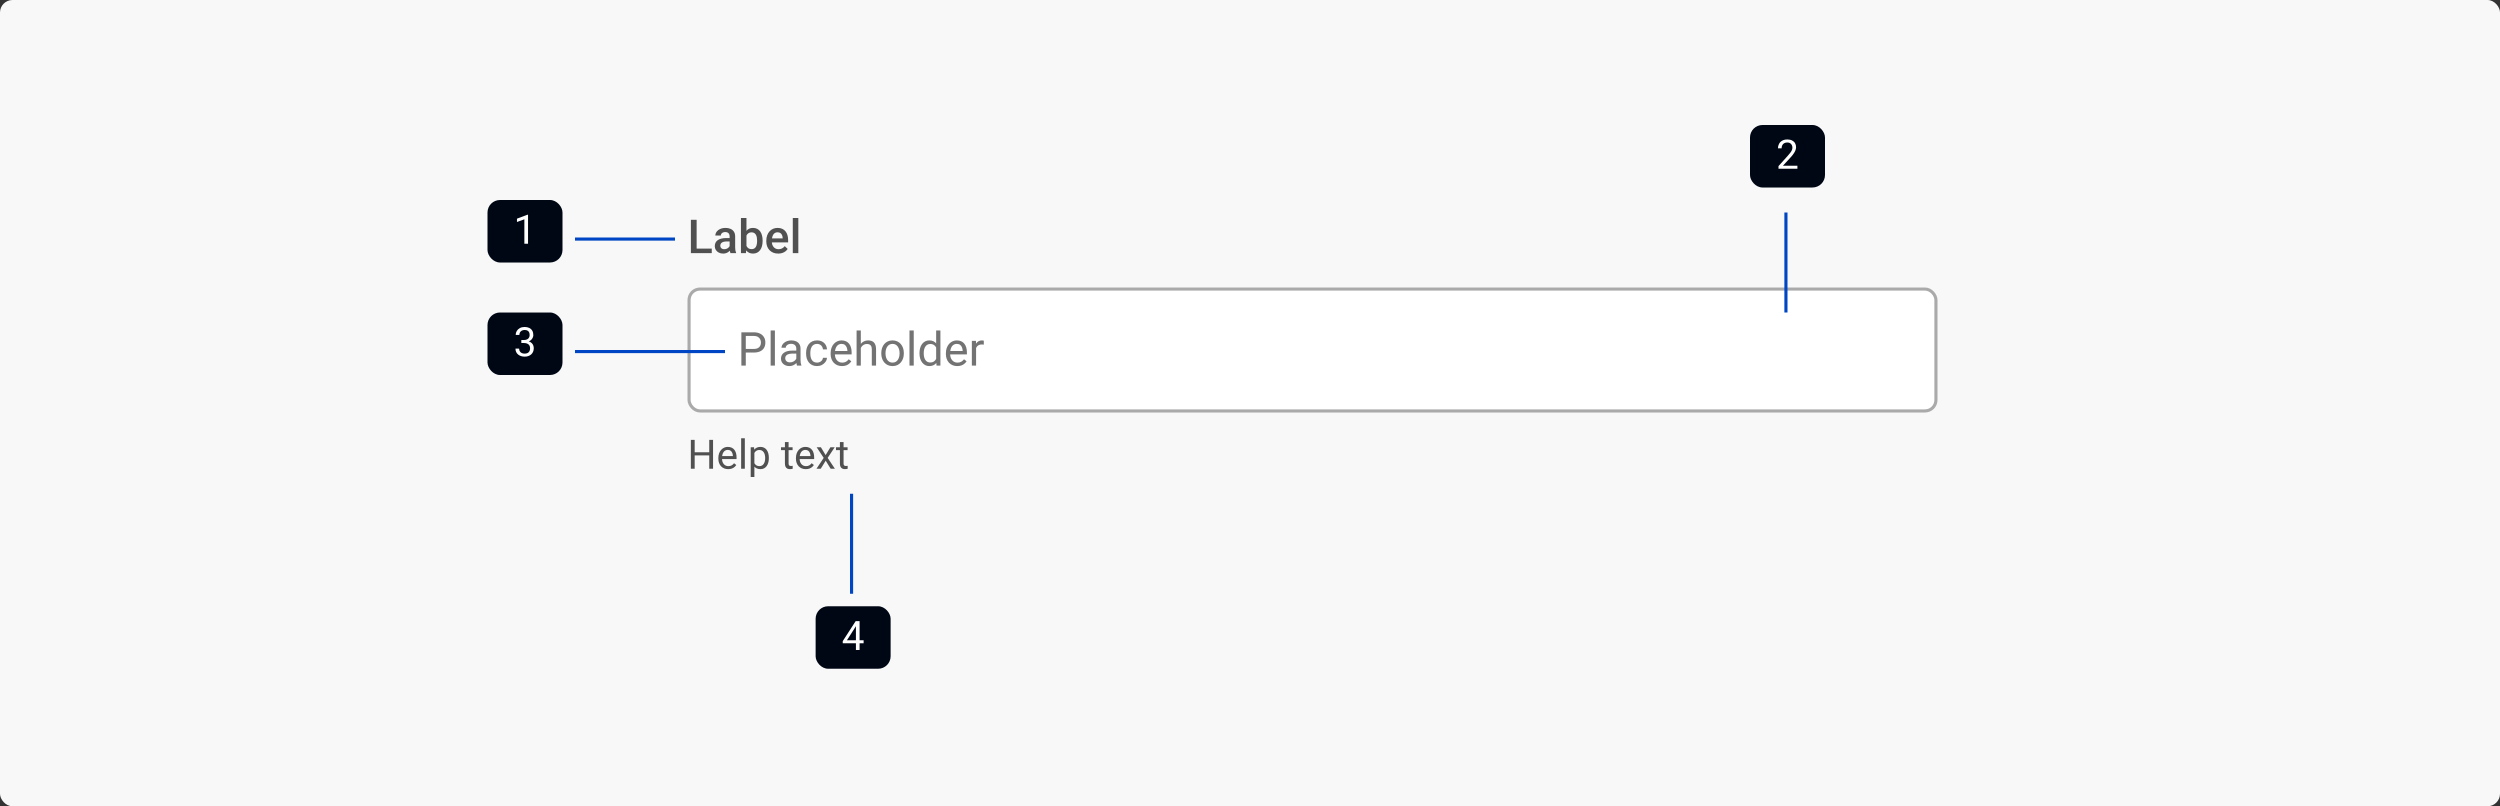 <svg width="800" height="258" viewBox="0 0 800 258" fill="none" xmlns="http://www.w3.org/2000/svg">
<rect x="0" y="0" width="800" height="258" fill="#333333" stroke="none"/>
<rect width="800" height="258" rx="4" fill="#F8F8F8"/>
<path d="M227.764 79.543V81H222.41V79.543H227.764ZM222.922 70.336V81H221.084V70.336H222.922ZM233.477 79.411V75.631C233.477 75.348 233.425 75.104 233.323 74.899C233.22 74.694 233.064 74.535 232.854 74.423C232.649 74.311 232.39 74.254 232.078 74.254C231.79 74.254 231.541 74.303 231.331 74.401C231.121 74.499 230.957 74.63 230.84 74.796C230.723 74.962 230.664 75.15 230.664 75.36H228.906C228.906 75.048 228.982 74.745 229.133 74.452C229.285 74.159 229.504 73.898 229.792 73.668C230.081 73.439 230.425 73.258 230.825 73.126C231.226 72.995 231.675 72.929 232.173 72.929C232.769 72.929 233.296 73.029 233.755 73.229C234.219 73.429 234.583 73.732 234.846 74.137C235.115 74.538 235.249 75.04 235.249 75.646V79.169C235.249 79.53 235.273 79.855 235.322 80.143C235.376 80.426 235.452 80.673 235.549 80.883V81H233.74C233.657 80.81 233.591 80.568 233.542 80.275C233.499 79.977 233.477 79.689 233.477 79.411ZM233.733 76.181L233.748 77.272H232.48C232.153 77.272 231.865 77.304 231.616 77.367C231.367 77.426 231.16 77.514 230.994 77.631C230.828 77.748 230.703 77.89 230.62 78.056C230.537 78.222 230.496 78.41 230.496 78.62C230.496 78.83 230.544 79.022 230.642 79.198C230.74 79.369 230.881 79.503 231.067 79.601C231.257 79.699 231.487 79.748 231.755 79.748C232.117 79.748 232.432 79.674 232.7 79.528C232.974 79.376 233.188 79.193 233.345 78.978C233.501 78.759 233.584 78.551 233.594 78.356L234.165 79.14C234.106 79.34 234.006 79.555 233.865 79.784C233.723 80.014 233.538 80.233 233.308 80.443C233.083 80.648 232.812 80.817 232.495 80.949C232.183 81.081 231.821 81.147 231.411 81.147C230.894 81.147 230.432 81.044 230.027 80.839C229.622 80.629 229.304 80.348 229.075 79.997C228.845 79.64 228.73 79.237 228.73 78.788C228.73 78.368 228.809 77.997 228.965 77.675C229.126 77.348 229.36 77.074 229.668 76.855C229.98 76.635 230.361 76.469 230.811 76.356C231.26 76.239 231.772 76.181 232.349 76.181H233.733ZM237.102 69.75H238.867V79.308L238.699 81H237.102V69.75ZM244.038 76.964V77.118C244.038 77.704 243.972 78.244 243.84 78.737C243.713 79.225 243.518 79.65 243.254 80.011C242.996 80.373 242.673 80.653 242.288 80.853C241.907 81.049 241.465 81.147 240.962 81.147C240.469 81.147 240.039 81.054 239.673 80.868C239.307 80.683 238.999 80.419 238.75 80.077C238.506 79.735 238.308 79.328 238.157 78.854C238.005 78.38 237.898 77.858 237.834 77.287V76.796C237.898 76.22 238.005 75.697 238.157 75.228C238.308 74.755 238.506 74.347 238.75 74.005C238.999 73.659 239.304 73.393 239.666 73.207C240.032 73.022 240.459 72.929 240.947 72.929C241.455 72.929 241.902 73.026 242.288 73.222C242.678 73.417 243.003 73.695 243.262 74.057C243.521 74.413 243.713 74.838 243.84 75.331C243.972 75.824 244.038 76.369 244.038 76.964ZM242.273 77.118V76.964C242.273 76.608 242.244 76.273 242.185 75.961C242.126 75.644 242.029 75.365 241.892 75.126C241.76 74.887 241.58 74.699 241.35 74.562C241.125 74.42 240.845 74.35 240.508 74.35C240.195 74.35 239.927 74.403 239.702 74.511C239.478 74.618 239.29 74.765 239.138 74.95C238.987 75.136 238.867 75.351 238.779 75.595C238.696 75.839 238.64 76.103 238.611 76.386V77.711C238.655 78.078 238.748 78.415 238.889 78.722C239.036 79.025 239.241 79.269 239.504 79.455C239.768 79.635 240.107 79.726 240.522 79.726C240.85 79.726 241.125 79.66 241.35 79.528C241.575 79.396 241.753 79.213 241.885 78.978C242.021 78.739 242.119 78.461 242.178 78.144C242.241 77.826 242.273 77.484 242.273 77.118ZM249.026 81.147C248.44 81.147 247.91 81.051 247.437 80.861C246.968 80.665 246.567 80.394 246.235 80.048C245.908 79.701 245.657 79.293 245.481 78.825C245.305 78.356 245.217 77.851 245.217 77.309V77.016C245.217 76.395 245.308 75.834 245.488 75.331C245.669 74.828 245.92 74.398 246.243 74.042C246.565 73.681 246.946 73.405 247.385 73.214C247.825 73.024 248.301 72.929 248.813 72.929C249.38 72.929 249.875 73.024 250.3 73.214C250.725 73.405 251.077 73.673 251.355 74.02C251.638 74.362 251.848 74.769 251.985 75.243C252.126 75.717 252.197 76.239 252.197 76.811V77.565H246.074V76.298H250.454V76.159C250.444 75.841 250.381 75.543 250.264 75.265C250.151 74.987 249.978 74.762 249.744 74.591C249.509 74.42 249.197 74.335 248.806 74.335C248.513 74.335 248.252 74.398 248.022 74.525C247.798 74.647 247.61 74.826 247.458 75.06C247.307 75.294 247.19 75.578 247.107 75.91C247.029 76.237 246.99 76.606 246.99 77.016V77.309C246.99 77.655 247.036 77.978 247.129 78.275C247.227 78.568 247.368 78.825 247.554 79.044C247.739 79.264 247.964 79.438 248.228 79.564C248.491 79.686 248.792 79.748 249.128 79.748C249.553 79.748 249.932 79.662 250.264 79.491C250.596 79.32 250.884 79.079 251.128 78.766L252.058 79.667C251.887 79.916 251.665 80.155 251.392 80.385C251.118 80.609 250.784 80.793 250.388 80.934C249.998 81.076 249.543 81.147 249.026 81.147ZM255.464 69.75V81H253.691V69.75H255.464Z" fill="#505050"/>
<rect x="220.5" y="92.5" width="399" height="39" rx="3.5" fill="white"/>
<path d="M241.171 112.818H238.322V111.668H241.171C241.723 111.668 242.169 111.58 242.511 111.404C242.853 111.229 243.102 110.984 243.258 110.672C243.419 110.359 243.5 110.003 243.5 109.603C243.5 109.236 243.419 108.892 243.258 108.57C243.102 108.248 242.853 107.989 242.511 107.793C242.169 107.593 241.723 107.493 241.171 107.493H238.651V117H237.238V106.336H241.171C241.977 106.336 242.658 106.475 243.214 106.753C243.771 107.032 244.193 107.417 244.481 107.911C244.77 108.399 244.914 108.958 244.914 109.588C244.914 110.271 244.77 110.855 244.481 111.338C244.193 111.822 243.771 112.19 243.214 112.444C242.658 112.693 241.977 112.818 241.171 112.818ZM247.968 105.75V117H246.605V105.75H247.968ZM254.816 115.645V111.565C254.816 111.253 254.752 110.982 254.625 110.752C254.503 110.518 254.318 110.337 254.069 110.21C253.82 110.083 253.512 110.02 253.146 110.02C252.804 110.02 252.504 110.079 252.245 110.196C251.991 110.313 251.791 110.467 251.645 110.657C251.503 110.848 251.432 111.053 251.432 111.272H250.077C250.077 110.989 250.15 110.708 250.297 110.43C250.443 110.152 250.653 109.9 250.927 109.676C251.205 109.446 251.537 109.266 251.923 109.134C252.313 108.997 252.748 108.929 253.227 108.929C253.803 108.929 254.311 109.026 254.75 109.222C255.194 109.417 255.541 109.712 255.79 110.108C256.044 110.499 256.171 110.989 256.171 111.58V115.271C256.171 115.535 256.193 115.816 256.237 116.114C256.286 116.412 256.356 116.668 256.449 116.883V117H255.036C254.967 116.844 254.914 116.636 254.875 116.377C254.835 116.114 254.816 115.87 254.816 115.645ZM255.05 112.195L255.065 113.147H253.695C253.31 113.147 252.965 113.179 252.663 113.243C252.36 113.301 252.106 113.392 251.901 113.514C251.696 113.636 251.54 113.79 251.432 113.975C251.325 114.156 251.271 114.368 251.271 114.612C251.271 114.861 251.327 115.088 251.439 115.293C251.552 115.499 251.72 115.662 251.945 115.784C252.174 115.901 252.455 115.96 252.787 115.96C253.202 115.96 253.568 115.872 253.886 115.696C254.203 115.521 254.455 115.306 254.64 115.052C254.831 114.798 254.933 114.551 254.948 114.312L255.526 114.964C255.492 115.169 255.399 115.396 255.248 115.645C255.097 115.894 254.894 116.133 254.64 116.363C254.391 116.587 254.093 116.775 253.747 116.927C253.405 117.073 253.019 117.146 252.589 117.146C252.052 117.146 251.581 117.042 251.176 116.832C250.775 116.622 250.463 116.341 250.238 115.989C250.019 115.633 249.909 115.235 249.909 114.795C249.909 114.371 249.992 113.997 250.158 113.675C250.324 113.348 250.563 113.077 250.875 112.862C251.188 112.642 251.564 112.476 252.003 112.364C252.443 112.251 252.934 112.195 253.476 112.195H255.05ZM261.474 116.033C261.796 116.033 262.094 115.967 262.367 115.835C262.641 115.704 262.865 115.523 263.041 115.293C263.217 115.059 263.317 114.793 263.341 114.495H264.63C264.606 114.964 264.447 115.401 264.154 115.806C263.866 116.207 263.488 116.531 263.019 116.78C262.55 117.024 262.035 117.146 261.474 117.146C260.878 117.146 260.358 117.042 259.914 116.832C259.474 116.622 259.108 116.333 258.815 115.967C258.527 115.601 258.31 115.181 258.163 114.708C258.021 114.229 257.951 113.724 257.951 113.191V112.884C257.951 112.352 258.021 111.849 258.163 111.375C258.31 110.896 258.527 110.474 258.815 110.108C259.108 109.742 259.474 109.454 259.914 109.244C260.358 109.034 260.878 108.929 261.474 108.929C262.094 108.929 262.636 109.056 263.1 109.31C263.563 109.559 263.927 109.9 264.191 110.335C264.459 110.765 264.606 111.253 264.63 111.8H263.341C263.317 111.473 263.224 111.177 263.063 110.914C262.907 110.65 262.692 110.44 262.418 110.284C262.15 110.123 261.835 110.042 261.474 110.042C261.059 110.042 260.709 110.125 260.426 110.291C260.148 110.452 259.926 110.672 259.76 110.95C259.599 111.224 259.481 111.529 259.408 111.866C259.34 112.198 259.306 112.537 259.306 112.884V113.191C259.306 113.538 259.34 113.88 259.408 114.217C259.477 114.554 259.591 114.859 259.752 115.132C259.918 115.406 260.141 115.625 260.419 115.792C260.702 115.953 261.054 116.033 261.474 116.033ZM269.442 117.146C268.891 117.146 268.39 117.054 267.941 116.868C267.497 116.678 267.113 116.412 266.791 116.07C266.474 115.728 266.229 115.323 266.059 114.854C265.888 114.385 265.802 113.873 265.802 113.316V113.008C265.802 112.364 265.897 111.79 266.088 111.287C266.278 110.779 266.537 110.35 266.864 109.998C267.191 109.646 267.562 109.38 267.978 109.2C268.393 109.019 268.822 108.929 269.267 108.929C269.833 108.929 270.321 109.026 270.731 109.222C271.146 109.417 271.486 109.69 271.75 110.042C272.013 110.389 272.208 110.799 272.335 111.272C272.462 111.741 272.526 112.254 272.526 112.811V113.418H266.608V112.312H271.171V112.21C271.151 111.858 271.078 111.517 270.951 111.185C270.829 110.853 270.634 110.579 270.365 110.364C270.097 110.149 269.73 110.042 269.267 110.042C268.959 110.042 268.676 110.108 268.417 110.24C268.158 110.367 267.936 110.557 267.75 110.811C267.565 111.065 267.421 111.375 267.318 111.741C267.216 112.107 267.165 112.53 267.165 113.008V113.316C267.165 113.692 267.216 114.046 267.318 114.378C267.426 114.705 267.58 114.993 267.78 115.242C267.985 115.491 268.231 115.687 268.52 115.828C268.812 115.97 269.145 116.041 269.516 116.041C269.994 116.041 270.399 115.943 270.731 115.748C271.063 115.552 271.354 115.291 271.603 114.964L272.423 115.616C272.252 115.875 272.035 116.121 271.771 116.355C271.508 116.59 271.183 116.78 270.797 116.927C270.417 117.073 269.965 117.146 269.442 117.146ZM275.463 105.75V117H274.108V105.75H275.463ZM275.141 112.737L274.577 112.715C274.582 112.173 274.662 111.673 274.818 111.214C274.975 110.75 275.194 110.347 275.478 110.005C275.761 109.664 276.098 109.4 276.488 109.214C276.884 109.024 277.321 108.929 277.799 108.929C278.19 108.929 278.542 108.982 278.854 109.09C279.167 109.192 279.433 109.358 279.652 109.588C279.877 109.817 280.048 110.115 280.165 110.481C280.282 110.843 280.341 111.285 280.341 111.807V117H278.979V111.792C278.979 111.377 278.917 111.045 278.795 110.796C278.673 110.542 278.495 110.359 278.261 110.247C278.026 110.13 277.738 110.071 277.396 110.071C277.06 110.071 276.752 110.142 276.474 110.284C276.2 110.425 275.963 110.621 275.763 110.87C275.568 111.119 275.414 111.404 275.302 111.727C275.194 112.044 275.141 112.381 275.141 112.737ZM282.011 113.125V112.957C282.011 112.386 282.094 111.856 282.26 111.368C282.426 110.875 282.665 110.447 282.978 110.086C283.29 109.72 283.668 109.437 284.113 109.236C284.557 109.031 285.055 108.929 285.607 108.929C286.164 108.929 286.664 109.031 287.108 109.236C287.558 109.437 287.938 109.72 288.251 110.086C288.568 110.447 288.81 110.875 288.976 111.368C289.142 111.856 289.225 112.386 289.225 112.957V113.125C289.225 113.697 289.142 114.227 288.976 114.715C288.81 115.203 288.568 115.63 288.251 115.997C287.938 116.358 287.56 116.641 287.116 116.846C286.676 117.046 286.178 117.146 285.622 117.146C285.065 117.146 284.564 117.046 284.12 116.846C283.676 116.641 283.295 116.358 282.978 115.997C282.665 115.63 282.426 115.203 282.26 114.715C282.094 114.227 282.011 113.697 282.011 113.125ZM283.366 112.957V113.125C283.366 113.521 283.412 113.895 283.505 114.246C283.598 114.593 283.737 114.9 283.922 115.169C284.113 115.438 284.35 115.65 284.633 115.806C284.916 115.958 285.246 116.033 285.622 116.033C285.993 116.033 286.317 115.958 286.596 115.806C286.879 115.65 287.113 115.438 287.299 115.169C287.484 114.9 287.624 114.593 287.716 114.246C287.814 113.895 287.863 113.521 287.863 113.125V112.957C287.863 112.566 287.814 112.198 287.716 111.851C287.624 111.5 287.482 111.189 287.292 110.921C287.106 110.647 286.872 110.433 286.588 110.276C286.31 110.12 285.983 110.042 285.607 110.042C285.236 110.042 284.909 110.12 284.625 110.276C284.347 110.433 284.113 110.647 283.922 110.921C283.737 111.189 283.598 111.5 283.505 111.851C283.412 112.198 283.366 112.566 283.366 112.957ZM292.396 105.75V117H291.034V105.75H292.396ZM299.567 115.462V105.75H300.929V117H299.684L299.567 115.462ZM294.235 113.125V112.972C294.235 112.366 294.308 111.817 294.455 111.324C294.606 110.826 294.818 110.398 295.092 110.042C295.37 109.686 295.7 109.412 296.081 109.222C296.466 109.026 296.896 108.929 297.37 108.929C297.868 108.929 298.302 109.017 298.673 109.192C299.049 109.363 299.367 109.615 299.625 109.947C299.889 110.274 300.097 110.669 300.248 111.133C300.399 111.597 300.504 112.122 300.563 112.708V113.382C300.509 113.963 300.404 114.485 300.248 114.949C300.097 115.413 299.889 115.809 299.625 116.136C299.367 116.463 299.049 116.714 298.673 116.89C298.297 117.061 297.858 117.146 297.355 117.146C296.891 117.146 296.466 117.046 296.081 116.846C295.7 116.646 295.37 116.365 295.092 116.004C294.818 115.643 294.606 115.218 294.455 114.729C294.308 114.236 294.235 113.702 294.235 113.125ZM295.597 112.972V113.125C295.597 113.521 295.636 113.892 295.714 114.239C295.797 114.585 295.924 114.891 296.095 115.154C296.266 115.418 296.483 115.625 296.747 115.777C297.011 115.923 297.326 115.997 297.692 115.997C298.141 115.997 298.51 115.901 298.798 115.711C299.091 115.521 299.325 115.269 299.501 114.957C299.677 114.644 299.813 114.305 299.911 113.938V112.173C299.853 111.905 299.767 111.646 299.655 111.397C299.547 111.143 299.406 110.918 299.23 110.723C299.059 110.523 298.847 110.364 298.593 110.247C298.344 110.13 298.048 110.071 297.707 110.071C297.335 110.071 297.016 110.149 296.747 110.306C296.483 110.457 296.266 110.667 296.095 110.936C295.924 111.199 295.797 111.507 295.714 111.858C295.636 112.205 295.597 112.576 295.597 112.972ZM306.327 117.146C305.775 117.146 305.275 117.054 304.826 116.868C304.381 116.678 303.998 116.412 303.676 116.07C303.358 115.728 303.114 115.323 302.943 114.854C302.772 114.385 302.687 113.873 302.687 113.316V113.008C302.687 112.364 302.782 111.79 302.973 111.287C303.163 110.779 303.422 110.35 303.749 109.998C304.076 109.646 304.447 109.38 304.862 109.2C305.277 109.019 305.707 108.929 306.151 108.929C306.718 108.929 307.206 109.026 307.616 109.222C308.031 109.417 308.371 109.69 308.634 110.042C308.898 110.389 309.093 110.799 309.22 111.272C309.347 111.741 309.411 112.254 309.411 112.811V113.418H303.493V112.312H308.056V112.21C308.036 111.858 307.963 111.517 307.836 111.185C307.714 110.853 307.519 110.579 307.25 110.364C306.981 110.149 306.615 110.042 306.151 110.042C305.844 110.042 305.561 110.108 305.302 110.24C305.043 110.367 304.821 110.557 304.635 110.811C304.45 111.065 304.306 111.375 304.203 111.741C304.101 112.107 304.049 112.53 304.049 113.008V113.316C304.049 113.692 304.101 114.046 304.203 114.378C304.311 114.705 304.464 114.993 304.665 115.242C304.87 115.491 305.116 115.687 305.404 115.828C305.697 115.97 306.029 116.041 306.4 116.041C306.879 116.041 307.284 115.943 307.616 115.748C307.948 115.552 308.239 115.291 308.488 114.964L309.308 115.616C309.137 115.875 308.92 116.121 308.656 116.355C308.393 116.59 308.068 116.78 307.682 116.927C307.301 117.073 306.85 117.146 306.327 117.146ZM312.348 110.32V117H310.993V109.075H312.311L312.348 110.32ZM314.823 109.031L314.816 110.291C314.704 110.267 314.596 110.252 314.494 110.247C314.396 110.237 314.284 110.232 314.157 110.232C313.844 110.232 313.568 110.281 313.329 110.379C313.09 110.477 312.887 110.613 312.721 110.789C312.555 110.965 312.423 111.175 312.326 111.419C312.233 111.658 312.172 111.922 312.143 112.21L311.762 112.43C311.762 111.951 311.808 111.502 311.901 111.082C311.999 110.662 312.147 110.291 312.348 109.969C312.548 109.642 312.802 109.388 313.109 109.207C313.422 109.021 313.793 108.929 314.223 108.929C314.32 108.929 314.433 108.941 314.56 108.965C314.687 108.985 314.774 109.007 314.823 109.031Z" fill="#737373"/>
<rect x="220.5" y="92.5" width="399" height="39" rx="3.5" stroke="#AAAAAA"/>
<path d="M227.109 144.731V145.728H222.107V144.731H227.109ZM222.298 140.758V150H221.073V140.758H222.298ZM228.176 140.758V150H226.957V140.758H228.176ZM233.025 150.127C232.547 150.127 232.113 150.047 231.724 149.886C231.339 149.721 231.007 149.49 230.728 149.194C230.452 148.898 230.241 148.546 230.093 148.14C229.945 147.734 229.871 147.29 229.871 146.807V146.541C229.871 145.982 229.953 145.485 230.118 145.049C230.283 144.609 230.507 144.236 230.791 143.932C231.075 143.627 231.396 143.396 231.756 143.24C232.116 143.083 232.488 143.005 232.873 143.005C233.364 143.005 233.787 143.09 234.143 143.259C234.502 143.428 234.796 143.665 235.025 143.97C235.253 144.27 235.423 144.626 235.533 145.036C235.643 145.442 235.698 145.887 235.698 146.369V146.896H230.569V145.938H234.523V145.849C234.507 145.544 234.443 145.248 234.333 144.96C234.227 144.672 234.058 144.435 233.825 144.249C233.592 144.063 233.275 143.97 232.873 143.97C232.606 143.97 232.361 144.027 232.137 144.141C231.912 144.251 231.72 144.416 231.559 144.636C231.398 144.856 231.273 145.125 231.185 145.442C231.096 145.76 231.051 146.126 231.051 146.541V146.807C231.051 147.133 231.096 147.44 231.185 147.728C231.278 148.011 231.411 148.261 231.584 148.477C231.762 148.692 231.976 148.862 232.226 148.984C232.479 149.107 232.767 149.168 233.089 149.168C233.504 149.168 233.855 149.084 234.143 148.915C234.43 148.745 234.682 148.519 234.898 148.235L235.609 148.8C235.461 149.025 235.272 149.238 235.044 149.441C234.815 149.645 234.534 149.81 234.2 149.937C233.87 150.063 233.478 150.127 233.025 150.127ZM238.345 140.25V150H237.164V140.25H238.345ZM241.404 144.452V152.641H240.224V143.132H241.303L241.404 144.452ZM246.032 146.509V146.642C246.032 147.141 245.972 147.605 245.854 148.032C245.736 148.455 245.562 148.824 245.333 149.137C245.109 149.45 244.832 149.693 244.502 149.867C244.172 150.04 243.793 150.127 243.366 150.127C242.93 150.127 242.545 150.055 242.21 149.911C241.876 149.767 241.593 149.558 241.36 149.283C241.127 149.008 240.941 148.678 240.801 148.292C240.666 147.907 240.573 147.474 240.522 146.991V146.28C240.573 145.772 240.668 145.318 240.808 144.916C240.947 144.514 241.131 144.171 241.36 143.887C241.593 143.599 241.874 143.382 242.204 143.233C242.534 143.081 242.915 143.005 243.347 143.005C243.778 143.005 244.161 143.09 244.496 143.259C244.83 143.424 245.111 143.661 245.34 143.97C245.568 144.279 245.74 144.649 245.854 145.081C245.972 145.508 246.032 145.984 246.032 146.509ZM244.851 146.642V146.509C244.851 146.166 244.815 145.844 244.743 145.544C244.671 145.239 244.559 144.973 244.407 144.744C244.259 144.511 244.068 144.329 243.835 144.198C243.603 144.063 243.326 143.995 243.004 143.995C242.708 143.995 242.45 144.046 242.229 144.147C242.014 144.249 241.83 144.387 241.677 144.56C241.525 144.729 241.4 144.924 241.303 145.144C241.21 145.36 241.14 145.584 241.093 145.817V147.461C241.178 147.757 241.296 148.036 241.449 148.299C241.601 148.557 241.804 148.766 242.058 148.927C242.312 149.084 242.632 149.162 243.017 149.162C243.334 149.162 243.607 149.097 243.835 148.965C244.068 148.83 244.259 148.646 244.407 148.413C244.559 148.18 244.671 147.914 244.743 147.613C244.815 147.309 244.851 146.985 244.851 146.642ZM253.63 143.132V144.033H249.917V143.132H253.63ZM251.173 141.462H252.348V148.299C252.348 148.532 252.384 148.707 252.456 148.826C252.528 148.944 252.621 149.022 252.735 149.061C252.849 149.099 252.972 149.118 253.103 149.118C253.2 149.118 253.302 149.109 253.408 149.092C253.518 149.071 253.6 149.054 253.655 149.042L253.662 150C253.569 150.03 253.446 150.057 253.293 150.083C253.145 150.112 252.965 150.127 252.754 150.127C252.466 150.127 252.202 150.07 251.96 149.956C251.719 149.841 251.527 149.651 251.383 149.384C251.243 149.113 251.173 148.75 251.173 148.292V141.462ZM257.857 150.127C257.379 150.127 256.945 150.047 256.556 149.886C256.171 149.721 255.839 149.49 255.56 149.194C255.285 148.898 255.073 148.546 254.925 148.14C254.777 147.734 254.703 147.29 254.703 146.807V146.541C254.703 145.982 254.785 145.485 254.95 145.049C255.115 144.609 255.34 144.236 255.623 143.932C255.907 143.627 256.228 143.396 256.588 143.24C256.948 143.083 257.32 143.005 257.705 143.005C258.196 143.005 258.619 143.09 258.975 143.259C259.334 143.428 259.628 143.665 259.857 143.97C260.085 144.27 260.255 144.626 260.365 145.036C260.475 145.442 260.53 145.887 260.53 146.369V146.896H255.401V145.938H259.355V145.849C259.339 145.544 259.275 145.248 259.165 144.96C259.059 144.672 258.89 144.435 258.657 144.249C258.424 144.063 258.107 143.97 257.705 143.97C257.438 143.97 257.193 144.027 256.969 144.141C256.744 144.251 256.552 144.416 256.391 144.636C256.23 144.856 256.105 145.125 256.017 145.442C255.928 145.76 255.883 146.126 255.883 146.541V146.807C255.883 147.133 255.928 147.44 256.017 147.728C256.11 148.011 256.243 148.261 256.417 148.477C256.594 148.692 256.808 148.862 257.058 148.984C257.312 149.107 257.599 149.168 257.921 149.168C258.336 149.168 258.687 149.084 258.975 148.915C259.262 148.745 259.514 148.519 259.73 148.235L260.441 148.8C260.293 149.025 260.104 149.238 259.876 149.441C259.647 149.645 259.366 149.81 259.032 149.937C258.702 150.063 258.31 150.127 257.857 150.127ZM262.694 143.132L264.199 145.633L265.722 143.132H267.1L264.853 146.521L267.169 150H265.811L264.224 147.423L262.637 150H261.272L263.583 146.521L261.342 143.132H262.694ZM271.226 143.132V144.033H267.512V143.132H271.226ZM268.769 141.462H269.943V148.299C269.943 148.532 269.979 148.707 270.051 148.826C270.123 148.944 270.216 149.022 270.331 149.061C270.445 149.099 270.568 149.118 270.699 149.118C270.796 149.118 270.898 149.109 271.003 149.092C271.113 149.071 271.196 149.054 271.251 149.042L271.257 150C271.164 150.03 271.042 150.057 270.889 150.083C270.741 150.112 270.561 150.127 270.35 150.127C270.062 150.127 269.797 150.07 269.556 149.956C269.315 149.841 269.122 149.651 268.979 149.384C268.839 149.113 268.769 148.75 268.769 148.292V141.462Z" fill="#505050"/>
<rect x="156" y="64" width="24" height="20" rx="4" fill="#000714"/>
<path d="M168.971 68.707V78H167.797V70.173L165.429 71.037V69.977L168.787 68.707H168.971Z" fill="white"/>
<line x1="216" y1="76.5" x2="184" y2="76.5" stroke="#0045C4"/>
<rect x="560" y="40" width="24" height="20" rx="4" fill="#000714"/>
<path d="M575.167 53.035V54H569.118V53.156L572.146 49.785C572.518 49.37 572.806 49.019 573.009 48.731C573.217 48.44 573.361 48.179 573.441 47.951C573.526 47.718 573.568 47.481 573.568 47.24C573.568 46.935 573.504 46.66 573.377 46.415C573.255 46.165 573.073 45.966 572.832 45.818C572.59 45.67 572.298 45.596 571.956 45.596C571.545 45.596 571.202 45.676 570.927 45.837C570.656 45.993 570.453 46.214 570.318 46.497C570.182 46.781 570.115 47.106 570.115 47.475H568.94C568.94 46.954 569.055 46.478 569.283 46.046C569.512 45.615 569.85 45.272 570.299 45.018C570.747 44.76 571.3 44.631 571.956 44.631C572.54 44.631 573.039 44.734 573.454 44.942C573.868 45.145 574.186 45.433 574.406 45.805C574.63 46.173 574.742 46.605 574.742 47.1C574.742 47.371 574.696 47.646 574.603 47.925C574.514 48.2 574.389 48.475 574.228 48.751C574.071 49.026 573.887 49.296 573.676 49.563C573.468 49.83 573.246 50.092 573.009 50.35L570.534 53.035H575.167Z" fill="white"/>
<rect x="156" y="100" width="24" height="20" rx="4" fill="#000714"/>
<path d="M166.826 108.801H167.664C168.074 108.801 168.413 108.734 168.679 108.598C168.95 108.458 169.151 108.27 169.282 108.033C169.418 107.792 169.485 107.521 169.485 107.221C169.485 106.865 169.426 106.567 169.308 106.326C169.189 106.084 169.011 105.903 168.774 105.78C168.537 105.657 168.237 105.596 167.873 105.596C167.543 105.596 167.251 105.661 166.997 105.792C166.747 105.919 166.551 106.101 166.407 106.338C166.267 106.575 166.197 106.855 166.197 107.176H165.023C165.023 106.707 165.141 106.279 165.378 105.894C165.615 105.509 165.948 105.202 166.375 104.974C166.807 104.745 167.306 104.631 167.873 104.631C168.432 104.631 168.92 104.73 169.339 104.929C169.758 105.124 170.084 105.416 170.317 105.805C170.55 106.19 170.666 106.671 170.666 107.246C170.666 107.479 170.611 107.729 170.501 107.995C170.395 108.257 170.228 108.503 170 108.731C169.775 108.96 169.483 109.148 169.124 109.296C168.764 109.44 168.332 109.512 167.829 109.512H166.826V108.801ZM166.826 109.766V109.062H167.829C168.417 109.062 168.903 109.131 169.289 109.271C169.674 109.411 169.976 109.597 170.196 109.83C170.421 110.062 170.577 110.318 170.666 110.598C170.759 110.873 170.806 111.148 170.806 111.423C170.806 111.854 170.732 112.237 170.583 112.572C170.44 112.906 170.234 113.19 169.968 113.422C169.705 113.655 169.396 113.831 169.041 113.949C168.686 114.068 168.298 114.127 167.879 114.127C167.477 114.127 167.099 114.07 166.743 113.956C166.392 113.841 166.081 113.676 165.81 113.46C165.539 113.24 165.328 112.972 165.175 112.654C165.023 112.333 164.947 111.967 164.947 111.556H166.121C166.121 111.878 166.191 112.159 166.331 112.4C166.474 112.642 166.678 112.83 166.94 112.965C167.207 113.097 167.52 113.162 167.879 113.162C168.239 113.162 168.548 113.101 168.806 112.978C169.069 112.851 169.27 112.661 169.409 112.407C169.553 112.153 169.625 111.833 169.625 111.448C169.625 111.063 169.545 110.748 169.384 110.502C169.223 110.253 168.994 110.069 168.698 109.95C168.406 109.827 168.061 109.766 167.664 109.766H166.826Z" fill="white"/>
<rect x="261" y="194" width="24" height="20" rx="4" fill="#000714"/>
<path d="M276.358 204.89V205.854H269.68V205.163L273.819 198.758H274.777L273.749 200.611L271.013 204.89H276.358ZM275.069 198.758V208H273.895V198.758H275.069Z" fill="white"/>
<line x1="571.5" y1="100" x2="571.5" y2="68" stroke="#0045C4"/>
<line x1="232" y1="112.5" x2="184" y2="112.5" stroke="#0045C4"/>
<line x1="272.5" y1="190" x2="272.5" y2="158" stroke="#0045C4"/>
</svg>
